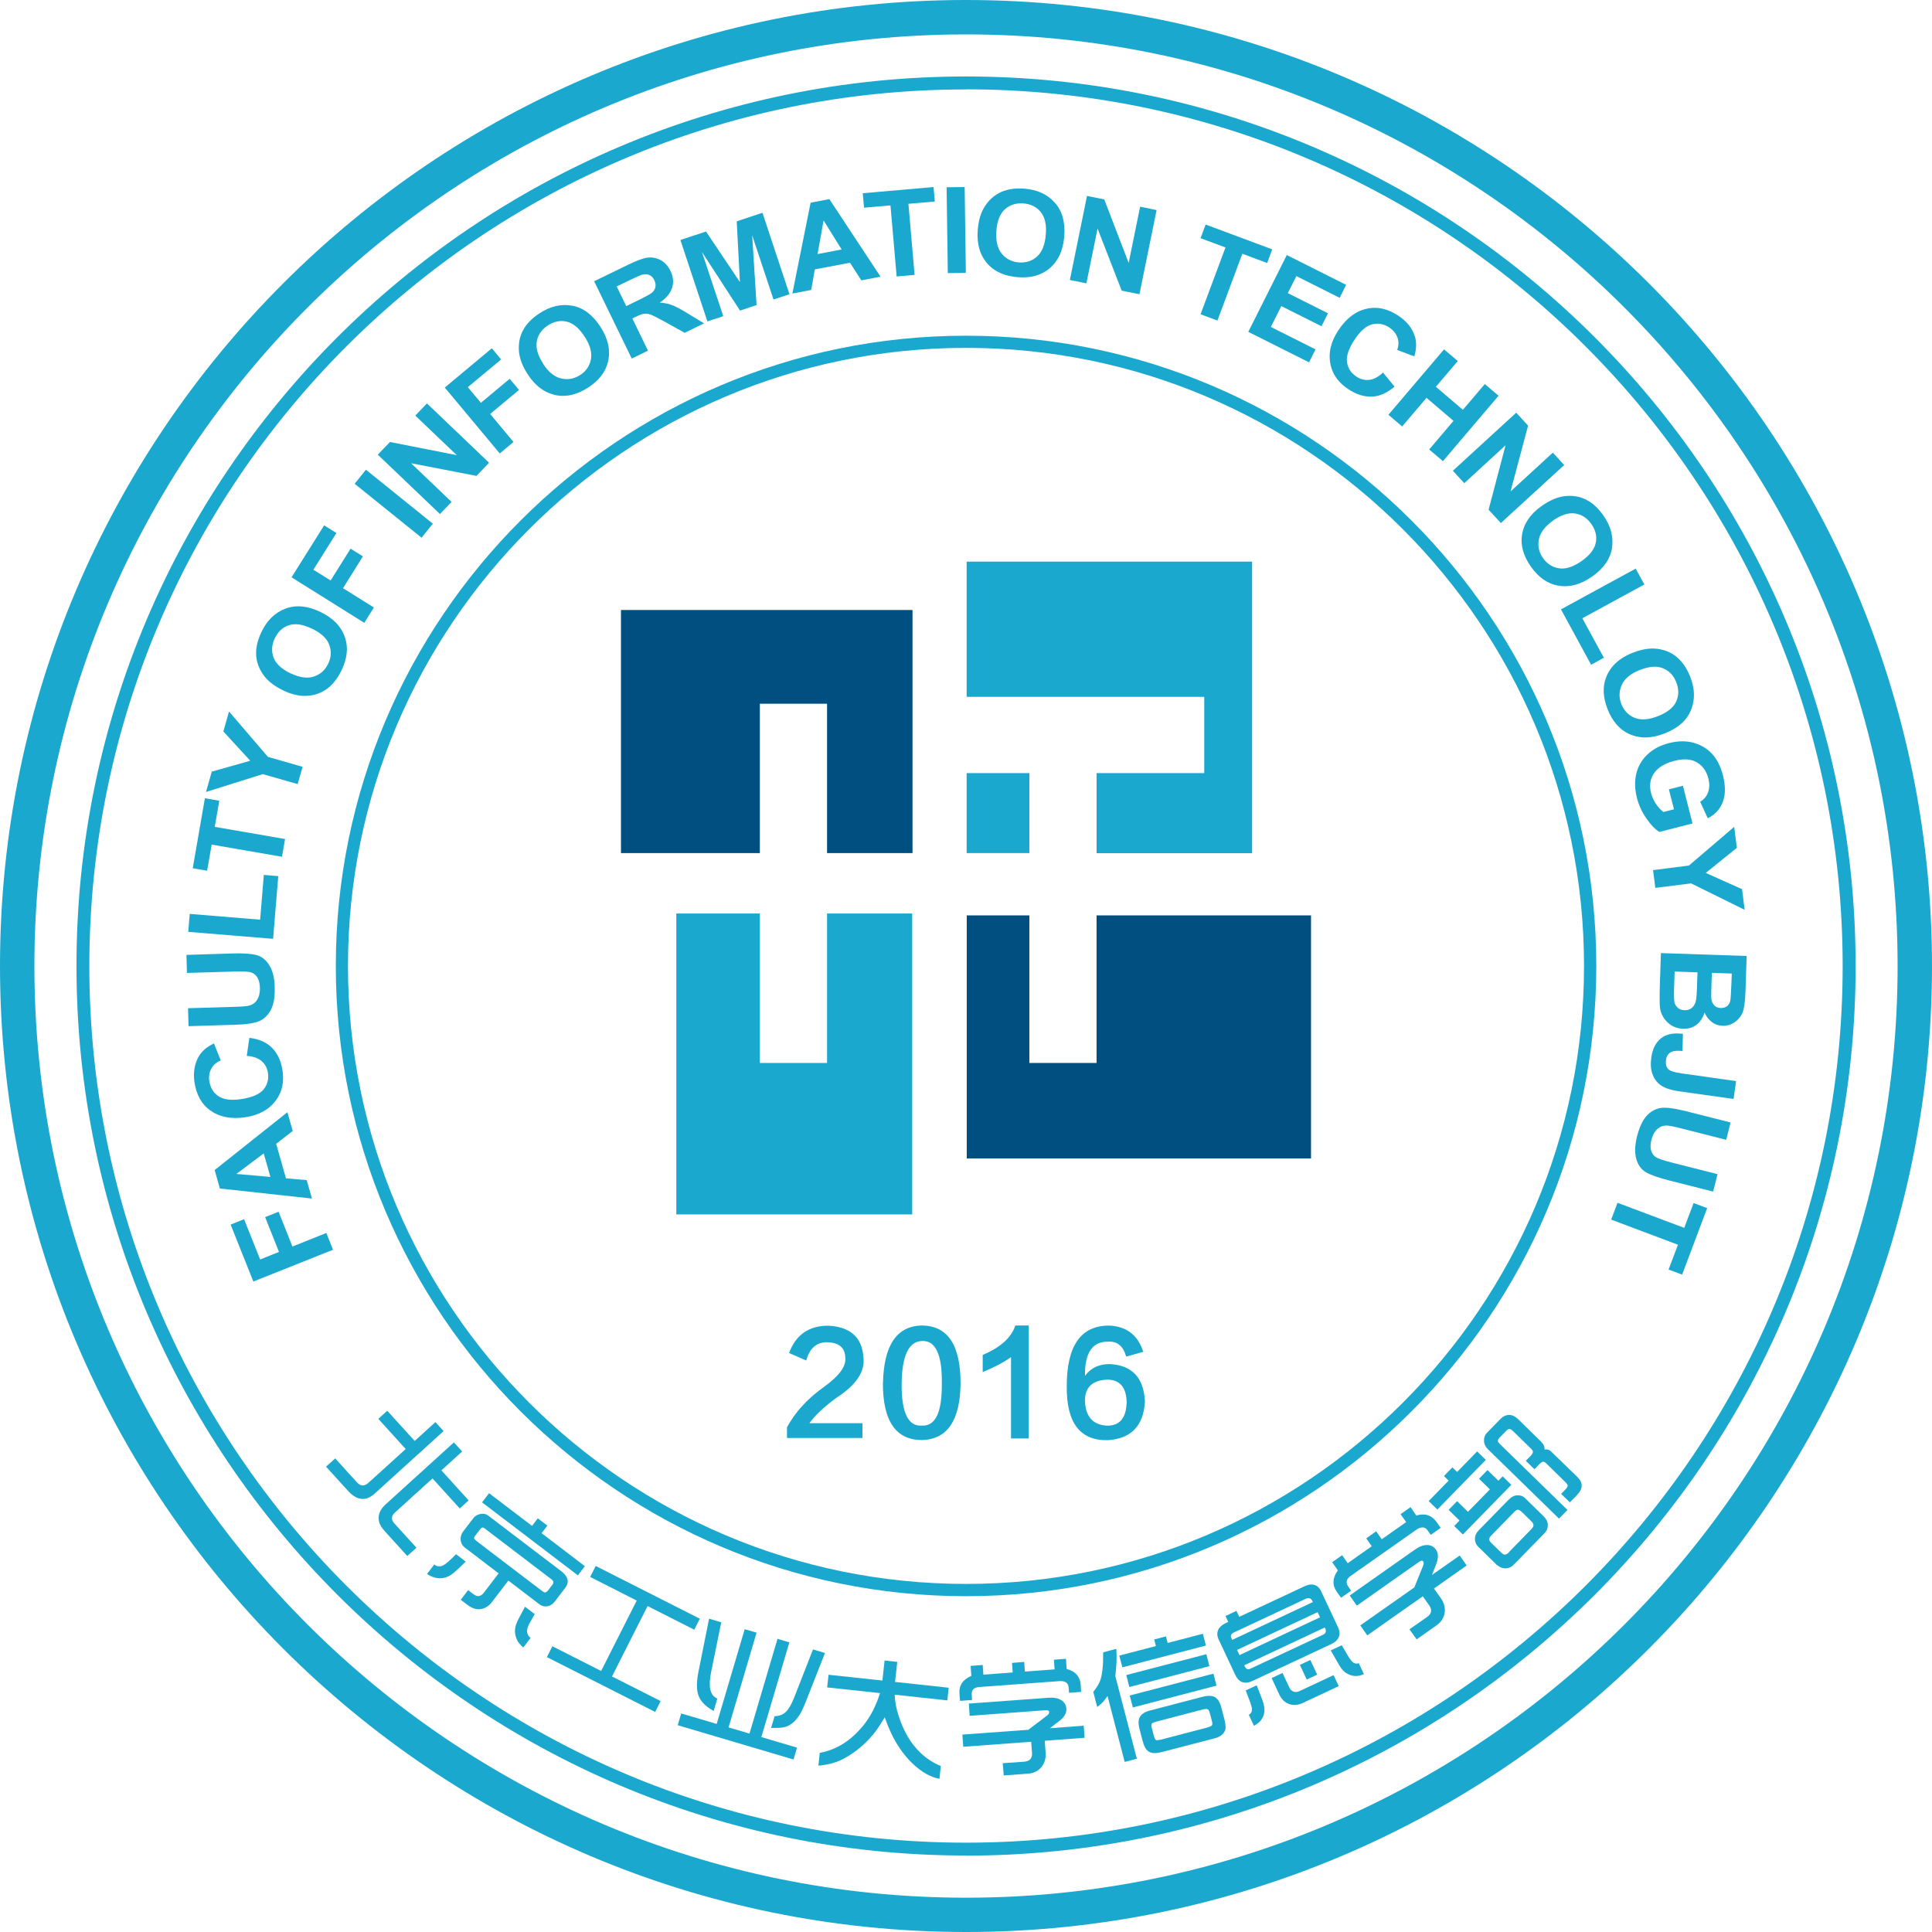 <?xml version="1.0" encoding="UTF-8"?>
<svg id="a" data-name="图层 2" xmlns="http://www.w3.org/2000/svg" viewBox="0 0 193.77 193.77">
  <path d="M96.89,193.77C43.46,193.77,0,150.31,0,96.89S43.46,0,96.89,0s96.88,43.46,96.88,96.89-43.46,96.88-96.88,96.88m0-190.32C45.36,3.45,3.45,45.36,3.45,96.89s41.91,93.44,93.44,93.44,93.43-41.92,93.43-93.44S148.41,3.45,96.89,3.45" style="fill: #1ba8ce;"/>
  <path d="M45.52,144.66l.83,.92-2.08,1.89,2.73,3.01-.89,.81-2.73-3.01-3.77,3.42c-.38,.35-.4,.71-.06,1.09l2.22,2.44-.92,.83-2.25-2.48c-.29-.32-.47-.6-.55-.85-.2-.67,0-1.29,.64-1.86l6.84-6.21Zm-7.57-2.36l.89-.81,2.75,3.03,2.08-1.89,.82,.9-6.89,6.25c-.9,.82-1.8,.73-2.69-.25l-2.21-2.43,.92-.83,2.14,2.36c.2,.22,.39,.34,.56,.35,.21,.02,.42-.07,.62-.25l3.75-3.4-2.75-3.03Z" style="fill: #1ba8ce;"/>
  <path d="M52.65,161.14l.98,.75c-.09,.17-.25,.44-.47,.83-.21,.36-.31,.66-.3,.91,.02,.24,.11,.43,.29,.59,.01,0,.03,.02,.07,.05l-.74,.97c-.3-.28-.5-.51-.58-.68-.25-.48-.31-.97-.19-1.46,.06-.25,.22-.61,.48-1.08,.21-.39,.37-.68,.46-.86Zm-4.66-6.43l6.17,4.7c.25,.19,.4,.29,.45,.3,.11,.03,.24-.05,.38-.23l.42-.55c.15-.2,.11-.38-.11-.54l-6.68-5.09c-.09-.07-.16-.1-.21-.1-.08,0-.16,.06-.25,.17l-.51,.67c-.1,.13-.12,.23-.08,.3,.04,.06,.17,.18,.42,.37Zm2.98,3.83l-1.64,2.15c-.29,.38-.65,.61-1.08,.69-.44,.08-.9-.06-1.38-.43l-.66-.5,.74-.97,.47,.36c.22,.16,.39,.25,.53,.24,.21,0,.4-.11,.57-.33l1.49-1.95-2.91-2.22-.44-.33c-.26-.2-.41-.44-.45-.72-.05-.35,.04-.67,.28-.98l.98-1.28c.18-.24,.43-.38,.75-.43,.3-.05,.56,.01,.77,.18l.23,.18,7.04,5.36c.73,.55,.87,1.12,.43,1.69l-1.03,1.35c-.18,.24-.39,.4-.63,.47-.34,.1-.66,.04-.96-.19l-3.09-2.36Zm-2.62-7.86l.7-.92,4.31,3.28,.58-.76,.96,.73-.58,.76,4.34,3.31-.7,.92-9.61-7.32Zm-5.53,7.19l.74-.97s.06,.05,.08,.07c.15,.12,.35,.15,.6,.11,.19-.04,.46-.22,.82-.54,.13-.11,.35-.33,.68-.66l.97,.74c-.24,.23-.41,.4-.53,.51-.51,.5-.89,.81-1.14,.94-.72,.36-1.46,.29-2.22-.21Z" style="fill: #1ba8ce;"/>
  <polygon points="54.85 166.2 55.4 165.11 60.29 167.59 63.86 160.53 59.19 158.16 59.75 157.06 70.19 162.35 69.63 163.45 64.95 161.08 61.38 168.14 66.26 170.61 65.71 171.7 54.85 166.2" style="fill: #1ba8ce;"/>
  <path d="M77.34,173.29l.35-1.17c.45,0,.83-.14,1.13-.43,.28-.27,.56-.74,.83-1.43l1.89-4.83,1.2,.36-1.89,4.8c-.26,.66-.48,1.12-.65,1.4-.42,.64-.9,1.05-1.43,1.21-.31,.09-.79,.12-1.44,.1Zm-6.21-10.94l1.21,.36-1,4.9c-.15,.73-.19,1.3-.12,1.71,.05,.32,.16,.57,.31,.75,.08,.09,.22,.19,.41,.3l-.36,1.23c-.66-.36-1.12-.77-1.38-1.23-.23-.41-.32-.91-.3-1.5,.02-.36,.06-.74,.14-1.14l1.08-5.39Zm-3.16,10.69l.35-1.19,3.56,1.05,2.81-9.5,1.19,.35-2.81,9.5,2.1,.62,2.81-9.5,1.19,.35-2.81,9.5,3.58,1.06-.35,1.19-11.62-3.44Z" style="fill: #1ba8ce;"/>
  <path d="M82.08,177.09l.14-1.29c1.67-.3,3.13-1.22,4.38-2.76,.7-.87,1.26-1.94,1.66-3.23l-5.3-.57,.14-1.27,5.4,.58,.22-2.01,1.27,.14-.22,2.01,5.38,.58-.14,1.27-5.27-.57c0,.63,.14,1.36,.41,2.19,.48,1.49,1.19,2.69,2.13,3.6,.63,.61,1.32,1.06,2.08,1.36l-.14,1.29c-.91-.17-1.83-.7-2.74-1.58-.71-.68-1.33-1.53-1.88-2.55-.26-.49-.55-1.17-.87-2.04-.34,.57-.61,.99-.79,1.24-.87,1.19-1.95,2.15-3.25,2.87-.72,.4-1.6,.65-2.62,.74Z" style="fill: #1ba8ce;"/>
  <path d="M96.29,170.59l-.06-.71c-.07-.83,.33-1.43,1.19-1.8l-.07-1,1.21-.09,.07,.97,2.94-.22-.07-.96,1.22-.1,.07,.97,2.98-.22-.07-.97,1.21-.09,.07,1.02c.58,.15,.98,.44,1.2,.84,.13,.23,.2,.53,.22,.9l.03,.56-1.21,.09-.04-.53c-.03-.47-.36-.69-.96-.64l-8.01,.59c-.53,.04-.78,.29-.75,.77l.03,.53-1.23,.09Zm.32,4.59l-.09-1.21,6.61-.48,1.85-1.4c.18-.14,.26-.27,.25-.4,0-.05-.03-.09-.08-.12-.06-.04-.23-.05-.49-.03l-7.41,.55-.08-1.23,7.95-.58c.56-.04,.99,.03,1.3,.23,.33,.2,.5,.48,.53,.84,.03,.45-.19,.86-.68,1.23l-.97,.75,3.39-.25,.09,1.21-4,.3,.09,1.17c.04,.55-.08,1.02-.37,1.4-.33,.44-.8,.69-1.4,.73l-2.43,.18-.1-1.23,2.13-.15c.3-.02,.51-.11,.63-.25,.13-.16,.19-.35,.18-.57l-.09-1.18-6.79,.5Z" style="fill: #1ba8ce;"/>
  <path d="M113.27,169.2l-.31-1.2,8.03-2.09,.31,1.2-8.03,2.09Zm3.08,5.3l4.63-1.21c.33-.09,.52-.17,.57-.25,.05-.07,.06-.19,.02-.34l-.22-.84c-.06-.24-.13-.38-.21-.42-.1-.05-.26-.05-.5,.01l-4.63,1.21c-.29,.08-.46,.15-.5,.22-.04,.07-.04,.21,0,.39l.18,.69c.08,.32,.16,.51,.24,.55,.07,.04,.21,.03,.4-.02Zm-1.74,.15l-.32-1.23c-.14-.54-.13-.95,.04-1.23,.18-.29,.49-.49,.92-.61l5.28-1.38c.6-.16,1.04-.15,1.33,.02,.29,.17,.52,.55,.66,1.13,.1,.42,.18,.7,.22,.85,.17,.62,.22,1.05,.15,1.29-.14,.42-.48,.7-1.05,.85l-5.15,1.34c-.57,.15-.98,.19-1.21,.11-.21-.06-.38-.17-.5-.32-.15-.18-.27-.45-.37-.84Zm-2.04-7.42l-.31-1.18,3.67-.96-.17-.66,1.18-.31,.17,.66,3.53-.92,.31,1.18-8.39,2.19Zm1.05,4.02l-.31-1.2,8.39-2.19,.31,1.2-8.39,2.19Zm-3.58-.06l-.39-1.5c.35-.45,.58-.82,.69-1.13,.22-.62,.32-1.57,.3-2.84l1.32-.35c.06,.8,.03,1.71-.1,2.73l2.16,8.29-1.22,.32-1.72-6.61c-.2,.28-.35,.48-.46,.6-.11,.12-.3,.29-.57,.5Z" style="fill: #1ba8ce;"/>
  <path d="M133.46,165.53l1.11-.52,.66,1.12c.24,.41,.46,.64,.68,.7,.1,.03,.23,.03,.37-.02l.51,1.09c-.49,.24-.97,.26-1.44,.07-.31-.13-.58-.32-.79-.59-.09-.11-.21-.31-.38-.61l-.71-1.23Zm-2.4,2.92l-.69-1.47,1.05-.49,.69,1.47-1.05,.49Zm-3.53-.14l1.1-.52,.68,1.45c.1,.21,.23,.34,.4,.41,.19,.08,.39,.06,.6-.03l3.44-1.61,.52,1.1-3.61,1.69c-.49,.23-.95,.26-1.39,.1-.42-.16-.73-.47-.95-.92l-.78-1.67Zm-3.94-3.84l8.08-3.79-.07-.15c-.06-.12-.15-.2-.28-.23-.11-.03-.23-.01-.36,.05l-7.19,3.37c-.29,.14-.39,.33-.27,.56l.09,.19Zm.72,1.53l8.08-3.79-.24-.52-8.08,3.79,.24,.52Zm8.56-2.77l-8.08,3.79,.06,.12c.12,.26,.3,.34,.54,.23l7.36-3.44c.1-.05,.17-.13,.21-.26,.03-.1,.02-.2-.03-.31l-.06-.12Zm-9.68-.55l-.28-.6,1.1-.52,.28,.6,6.45-3.02c.31-.14,.54-.22,.71-.22,.48-.02,.83,.2,1.05,.67l1.71,3.65c.16,.35,.18,.67,.06,.96-.13,.29-.37,.52-.74,.69l-7.91,3.7c-.39,.18-.73,.22-1.03,.12-.28-.1-.51-.34-.7-.73l-1.66-3.54c-.17-.35-.18-.68-.05-.98,.12-.26,.36-.48,.73-.66l.27-.13Zm2.57,10.4l-.51-1.09c.24-.14,.34-.35,.31-.65-.02-.17-.16-.61-.44-1.32l-.18-.48,1.1-.51c.11,.26,.29,.73,.55,1.42,.28,.74,.3,1.35,.04,1.83-.18,.34-.47,.61-.87,.81Z" style="fill: #1ba8ce;"/>
  <path d="M134.5,160.24l-.42-.58c-.48-.68-.45-1.4,.1-2.16l-.57-.82,1-.7,.56,.8,2.41-1.7-.55-.79,.99-.71,.56,.8,2.45-1.72-.56-.8,1-.7,.58,.84c.58-.17,1.07-.13,1.46,.11,.23,.13,.45,.35,.66,.66l.32,.47-.99,.7-.31-.44c-.27-.39-.66-.41-1.16-.06l-6.57,4.62c-.43,.31-.52,.65-.25,1.04l.3,.44-1.01,.71Zm2.63,3.78l-.7-1,5.42-3.81,.87-2.15c.08-.21,.09-.37,.01-.47-.03-.04-.07-.06-.13-.06-.08,0-.22,.07-.44,.23l-6.08,4.28-.71-1.02,6.52-4.59c.46-.32,.87-.48,1.23-.47,.38,0,.68,.15,.89,.45,.26,.37,.27,.83,.05,1.41l-.44,1.14,2.78-1.95,.7,1-3.28,2.31,.68,.96c.32,.45,.45,.92,.4,1.39-.06,.55-.33,1-.83,1.35l-1.99,1.4-.72-1.01,1.75-1.22c.24-.17,.38-.35,.41-.54,.03-.21-.02-.4-.14-.58l-.68-.97-5.57,3.92Z" style="fill: #1ba8ce;"/>
  <path d="M156.35,152.3l-7.11-6.94c-.25-.24-.38-.51-.4-.8-.02-.35,.08-.64,.3-.86l1.32-1.36c.27-.28,.56-.42,.87-.43s.63,.13,.94,.44l2.25,2.2c.19,.18,.3,.35,.35,.51,.03,.08,.04,.19,.05,.33,.24-.06,.46,0,.65,.19l2.62,2.54c.6,.58,.59,1.18-.01,1.81l-.73,.75-.88-.85,.44-.45c.15-.15,.22-.27,.22-.36,0-.11-.09-.23-.23-.37l-1.94-1.9c-.1-.1-.2-.15-.28-.15-.1,0-.23,.09-.41,.27l-.47,.49-.87-.85,.45-.46c.21-.21,.29-.37,.26-.48-.02-.09-.11-.21-.26-.35l-1.68-1.64c-.17-.17-.3-.26-.39-.26-.11,0-.23,.06-.37,.21l-.58,.59c-.17,.17-.24,.31-.23,.41,0,.07,.07,.17,.18,.28l6.8,6.63-.85,.87Zm-5.03,3.39l2.27-2.33c.14-.14,.21-.28,.21-.4,0-.11-.07-.24-.21-.38l-.92-.9c-.17-.16-.3-.25-.41-.26-.11-.01-.22,.05-.36,.19l-2.35,2.41c-.13,.13-.19,.25-.19,.37,0,.1,.07,.23,.23,.38l.99,.96c.15,.14,.28,.21,.39,.19,.11-.02,.23-.09,.36-.22Zm-1.18,1.28l-1.87-1.83c-.23-.22-.34-.49-.34-.8,0-.32,.13-.6,.37-.85l3.04-3.11c.26-.26,.54-.4,.86-.41,.3,0,.55,.08,.74,.27l1.89,1.85c.27,.27,.41,.55,.41,.86,0,.32-.11,.6-.34,.83l-3.08,3.15c-.23,.24-.5,.36-.81,.37-.32,0-.61-.11-.86-.35Zm-5.98-5.57l-.87-.85,2-2.05-.47-.46,.85-.87,.47,.46,2.01-2.06,.87,.85-4.86,4.98Zm2.56,2.5l-.87-.85,.53-.55-1.09-1.07,.85-.87,1.09,1.07,2.2-2.25-1.09-1.07,.85-.87,1.09,1.07,.43-.44,.87,.85-4.86,4.98Z" style="fill: #1ba8ce;"/>
  <path d="M96.89,186.1c-49.2,0-89.22-40.02-89.22-89.22S47.69,7.67,96.89,7.67s89.22,40.02,89.22,89.22-40.02,89.22-89.22,89.22m0-177.14C48.4,8.96,8.96,48.4,8.96,96.89s39.44,87.92,87.93,87.92,87.92-39.44,87.92-87.92S145.37,8.96,96.89,8.96" style="fill: #1ba8ce;"/>
  <path d="M33.41,125.34l-8,3.19-2.28-5.71,1.35-.54,1.61,4.04,1.89-.76-1.39-3.49,1.35-.54,1.39,3.49,3.4-1.36,.67,1.68Z" style="fill: #1ba8ce;"/>
  <path d="M28.82,111.54l.54,1.89-1.66,1.29,.98,3.46,2.08,.18,.53,1.85-9.24-1.01-.52-1.85,7.31-5.81Zm-2.37,4.14l-2.74,2.06,3.41,.3-.67-2.36Z" style="fill: #1ba8ce;"/>
  <path d="M24.75,105.9l.26-1.81c.99,.12,1.76,.47,2.3,1.03,.54,.56,.88,1.3,1.02,2.22,.18,1.16-.03,2.15-.62,2.97-.68,.95-1.71,1.53-3.08,1.74-1.45,.22-2.65-.02-3.6-.72-.82-.61-1.33-1.53-1.52-2.75-.15-.99-.01-1.87,.42-2.62,.31-.54,.82-.97,1.53-1.31l.68,1.71c-.44,.18-.76,.46-.96,.84-.19,.38-.26,.79-.18,1.25,.1,.66,.41,1.16,.92,1.5,.51,.34,1.29,.44,2.32,.28,1.07-.17,1.8-.49,2.19-.96,.39-.47,.54-1.03,.44-1.68-.07-.47-.28-.86-.62-1.16-.34-.3-.84-.48-1.49-.53Z" style="fill: #1ba8ce;"/>
  <path d="M18.91,102.93l-.05-1.81,4.66-.14c.73-.02,1.2-.06,1.41-.11,.38-.09,.67-.29,.86-.6,.2-.31,.29-.71,.28-1.2-.01-.42-.1-.76-.25-1.02-.16-.26-.36-.43-.63-.52-.26-.09-.82-.12-1.68-.09l-4.76,.14-.05-1.81,4.52-.14c1.16-.04,1.99,.02,2.51,.16s.95,.48,1.28,1.02c.34,.54,.52,1.26,.54,2.16,.03,.94-.08,1.67-.33,2.2-.25,.53-.61,.93-1.08,1.18s-1.35,.4-2.64,.43l-4.59,.14Z" style="fill: #1ba8ce;"/>
  <path d="M27.39,94.16l-8.51-.7,.15-1.8,7.06,.58,.37-4.49,1.45,.12-.52,6.29Z" style="fill: #1ba8ce;"/>
  <path d="M28.28,85.93l-7.05-1.22-.46,2.62-1.44-.25,1.22-7.02,1.44,.25-.45,2.62,7.05,1.22-.31,1.78Z" style="fill: #1ba8ce;"/>
  <path d="M29.85,78.64l-3.49-1-5.7,1.79,.58-2.04,3.86-1.09-2.7-2.94,.57-2,3.9,4.55,3.48,1-.5,1.74Z" style="fill: #1ba8ce;"/>
  <path d="M28.42,69.25c-.93-.44-1.61-.98-2.04-1.61s-.67-1.3-.69-2c-.03-.7,.15-1.45,.53-2.25,.55-1.16,1.35-1.94,2.39-2.34,1.04-.4,2.21-.3,3.5,.31,1.3,.62,2.14,1.49,2.5,2.61,.33,.99,.21,2.06-.34,3.23-.56,1.17-1.31,1.95-2.28,2.33-1.1,.43-2.29,.34-3.57-.27Zm.75-1.71c.89,.42,1.67,.53,2.32,.31,.65-.22,1.13-.65,1.43-1.29,.31-.64,.33-1.28,.09-1.92-.24-.63-.83-1.17-1.75-1.6-.9-.43-1.67-.54-2.29-.33-.63,.21-1.1,.65-1.41,1.31-.32,.67-.35,1.31-.12,1.94,.24,.62,.81,1.15,1.73,1.59Z" style="fill: #1ba8ce;"/>
  <path d="M36.54,62.47l-7.3-4.57,3.27-5.21,1.23,.77-2.31,3.68,1.73,1.08,2-3.19,1.24,.77-2,3.19,3.1,1.94-.96,1.53Z" style="fill: #1ba8ce;"/>
  <path d="M42.28,53.93l-6.71-5.41,1.13-1.41,6.71,5.41-1.13,1.41Z" style="fill: #1ba8ce;"/>
  <path d="M44.12,51.55l-6.23-5.95,1.22-1.27,6.7,1.32-4.16-3.97,1.17-1.22,6.23,5.95-1.26,1.32-6.56-1.27,4.06,3.88-1.17,1.22Z" style="fill: #1ba8ce;"/>
  <path d="M50.13,45.49l-5.52-6.62,4.72-3.94,.93,1.12-3.34,2.78,1.31,1.57,2.89-2.41,.93,1.12-2.89,2.41,2.34,2.81-1.39,1.16Z" style="fill: #1ba8ce;"/>
  <path d="M52.94,37.56c-.56-.86-.86-1.67-.9-2.44-.04-.77,.11-1.46,.46-2.07,.34-.61,.89-1.16,1.63-1.64,1.08-.7,2.16-.95,3.26-.75,1.1,.2,2.04,.9,2.82,2.1,.79,1.21,1.04,2.38,.77,3.53-.24,1.01-.9,1.87-1.98,2.57-1.09,.71-2.14,.97-3.16,.79-1.16-.21-2.13-.91-2.9-2.09Zm1.53-1.07c.54,.83,1.15,1.32,1.82,1.47,.67,.15,1.3,.04,1.9-.35,.6-.39,.96-.92,1.08-1.59,.12-.67-.09-1.43-.65-2.28-.55-.84-1.14-1.33-1.78-1.48-.64-.15-1.27-.03-1.89,.38-.62,.4-.99,.93-1.11,1.59-.12,.66,.09,1.41,.64,2.25Z" style="fill: #1ba8ce;"/>
  <path d="M63.36,35.96l-3.77-7.75,3.43-1.67c.88-.43,1.54-.66,1.98-.71,.44-.04,.87,.05,1.28,.27,.41,.23,.73,.58,.96,1.06,.29,.61,.35,1.18,.16,1.73-.19,.55-.6,1.04-1.23,1.46,.44,.03,.84,.1,1.18,.23,.34,.12,.86,.39,1.55,.81l1.71,1.04-1.94,.95-2-1.11c-.72-.4-1.2-.64-1.42-.72-.23-.08-.44-.11-.64-.08-.2,.02-.49,.13-.86,.31l-.33,.16,1.57,3.23-1.62,.79Zm-.55-5.26l1.21-.59c.74-.36,1.2-.61,1.37-.76,.18-.15,.29-.33,.34-.55s.01-.45-.11-.71c-.12-.25-.28-.41-.48-.5-.2-.09-.42-.11-.66-.06-.17,.03-.62,.23-1.35,.58l-1.28,.62,.96,1.97Z" style="fill: #1ba8ce;"/>
  <path d="M70.95,32.24l-2.71-8.17,2.57-.85,3.4,5.07-.32-6.09,2.58-.86,2.71,8.17-1.6,.53-2.14-6.44,.44,7-1.66,.55-3.82-5.88,2.14,6.44-1.6,.53Z" style="fill: #1ba8ce;"/>
  <path d="M88.32,27.75l-1.93,.37-1.14-1.77-3.53,.67-.36,2.06-1.89,.36,1.83-9.11,1.88-.36,5.14,7.79Zm-3.91-2.73l-1.81-2.91-.6,3.37,2.41-.46Z" style="fill: #1ba8ce;"/>
  <path d="M89.93,27.73l-.62-7.13-2.65,.23-.13-1.45,7.1-.62,.13,1.45-2.65,.23,.62,7.13-1.8,.16Z" style="fill: #1ba8ce;"/>
  <path d="M95.06,27.39l-.12-8.61,1.81-.02,.12,8.61-1.81,.02Z" style="fill: #1ba8ce;"/>
  <path d="M98.06,23.09c.08-1.02,.33-1.85,.77-2.48,.43-.63,.97-1.09,1.62-1.37s1.41-.38,2.29-.32c1.28,.1,2.29,.56,3.04,1.39,.75,.83,1.07,1.96,.96,3.38-.11,1.44-.62,2.53-1.53,3.27-.8,.66-1.85,.94-3.13,.84-1.29-.1-2.29-.53-2.99-1.29-.79-.87-1.14-2.01-1.03-3.42Zm1.87,.08c-.07,.99,.11,1.75,.55,2.28,.44,.53,1.01,.82,1.72,.87,.71,.05,1.32-.15,1.82-.6,.5-.46,.79-1.19,.87-2.21,.08-1-.1-1.75-.52-2.26-.42-.51-1-.79-1.73-.85-.74-.05-1.35,.14-1.85,.59-.5,.45-.79,1.17-.86,2.18Z" style="fill: #1ba8ce;"/>
  <path d="M107.3,28.09l1.72-8.44,1.73,.35,2.45,6.37,1.15-5.64,1.65,.34-1.72,8.44-1.78-.36-2.42-6.23-1.12,5.5-1.65-.34Z" style="fill: #1ba8ce;"/>
  <path d="M120.41,31.52l2.5-6.7-2.5-.93,.51-1.37,6.68,2.49-.51,1.37-2.49-.93-2.5,6.7-1.69-.63Z" style="fill: #1ba8ce;"/>
  <path d="M125.2,33.28l3.86-7.7,5.95,2.99-.65,1.3-4.34-2.18-.86,1.71,4.03,2.02-.65,1.3-4.03-2.02-1.05,2.09,4.48,2.25-.65,1.3-6.1-3.06Z" style="fill: #1ba8ce;"/>
  <path d="M138.7,37.36l1.17,1.41c-.76,.65-1.53,.99-2.3,1.01-.78,.02-1.55-.22-2.33-.74-.98-.64-1.57-1.46-1.79-2.45-.25-1.14,.01-2.3,.78-3.46,.81-1.23,1.79-1.96,2.95-2.19,1.01-.2,2.03,.04,3.06,.72,.84,.55,1.4,1.24,1.66,2.07,.19,.59,.17,1.26-.05,2.01l-1.72-.64c.16-.45,.17-.88,.02-1.27-.15-.4-.42-.72-.8-.98-.55-.36-1.13-.47-1.73-.32s-1.19,.66-1.76,1.53c-.6,.91-.85,1.66-.76,2.27s.41,1.09,.95,1.45c.4,.26,.82,.37,1.28,.32,.45-.05,.92-.3,1.39-.75Z" style="fill: #1ba8ce;"/>
  <path d="M139.25,41.6l5.58-6.56,1.38,1.17-2.2,2.58,2.71,2.31,2.2-2.58,1.38,1.17-5.58,6.56-1.38-1.17,2.44-2.87-2.71-2.31-2.44,2.87-1.38-1.17Z" style="fill: #1ba8ce;"/>
  <path d="M145.72,47.21l6.35-5.82,1.19,1.3-1.76,6.6,4.24-3.89,1.14,1.24-6.35,5.82-1.23-1.34,1.7-6.46-4.14,3.8-1.14-1.24Z" style="fill: #1ba8ce;"/>
  <path d="M154.63,50.74c.84-.59,1.64-.92,2.4-.99,.76-.07,1.46,.06,2.08,.38,.62,.32,1.19,.84,1.7,1.57,.74,1.05,1.03,2.13,.87,3.23-.16,1.11-.83,2.07-1.99,2.89-1.18,.83-2.34,1.13-3.5,.9-1.02-.2-1.9-.83-2.64-1.88-.75-1.06-1.05-2.1-.91-3.13,.17-1.17,.83-2.16,1.99-2.97Zm1.12,1.49c-.81,.57-1.28,1.2-1.41,1.87-.13,.68,.01,1.3,.42,1.88,.41,.58,.95,.92,1.62,1.02,.67,.1,1.42-.15,2.25-.73,.82-.58,1.29-1.19,1.42-1.84,.13-.65-.02-1.27-.45-1.88-.42-.6-.97-.95-1.63-1.05-.66-.1-1.4,.14-2.23,.72Z" style="fill: #1ba8ce;"/>
  <path d="M156.55,61.12l7.5-4.09,.87,1.59-6.22,3.39,2.16,3.96-1.28,.7-3.02-5.55Z" style="fill: #1ba8ce;"/>
  <path d="M163.7,65.49c.95-.38,1.81-.52,2.57-.41,.76,.11,1.41,.39,1.94,.85,.53,.46,.97,1.09,1.3,1.92,.48,1.19,.51,2.31,.1,3.34-.42,1.04-1.28,1.82-2.61,2.35-1.34,.54-2.54,.56-3.61,.07-.94-.43-1.66-1.24-2.14-2.44-.48-1.21-.54-2.29-.16-3.25,.43-1.1,1.31-1.91,2.62-2.44Zm.75,1.71c-.92,.37-1.52,.87-1.8,1.5-.28,.63-.29,1.27-.03,1.93,.27,.66,.71,1.12,1.34,1.37,.63,.25,1.42,.19,2.36-.19,.93-.37,1.53-.86,1.8-1.46,.27-.6,.27-1.25,0-1.93-.27-.68-.72-1.15-1.34-1.4-.62-.25-1.4-.19-2.34,.19Z" style="fill: #1ba8ce;"/>
  <path d="M167.38,79.17l1.41-.36,.96,3.78-3.33,.85c-.45-.29-.89-.75-1.32-1.39-.43-.63-.74-1.3-.92-2.01-.22-.86-.25-1.66-.08-2.4,.17-.74,.53-1.39,1.1-1.94,.56-.55,1.29-.94,2.19-1.17,.92-.23,1.75-.24,2.51-.02,.75,.22,1.37,.6,1.85,1.14,.48,.54,.83,1.24,1.05,2.1,.26,1.04,.27,1.92,0,2.65-.26,.73-.76,1.29-1.52,1.67l-.76-1.66c.4-.24,.66-.56,.8-.97,.14-.4,.15-.85,.03-1.33-.19-.75-.57-1.3-1.15-1.64-.58-.35-1.33-.4-2.27-.16-1.01,.26-1.71,.7-2.1,1.34-.34,.54-.42,1.18-.23,1.92,.09,.34,.24,.68,.46,1.02,.22,.34,.48,.62,.77,.85l1.06-.27-.51-2.01Z" style="fill: #1ba8ce;"/>
  <path d="M165.79,87.27l3.6-.46,4.54-3.88,.27,2.1-3.12,2.52,3.64,1.63,.26,2.07-5.37-2.65-3.59,.45-.23-1.79Z" style="fill: #1ba8ce;"/>
  <path d="M175.18,95.88l-.12,3.59c-.03,.98-.13,1.67-.28,2.06-.15,.39-.42,.72-.78,.98-.37,.26-.77,.38-1.22,.37-.42-.01-.79-.14-1.11-.39s-.56-.56-.71-.94c-.17,.53-.43,.93-.8,1.22-.37,.29-.81,.42-1.33,.41-.63-.02-1.15-.23-1.57-.63-.42-.4-.67-.86-.76-1.38-.06-.37-.06-1.21-.02-2.53l.1-3.05,8.61,.29Zm-4.92,1.64l-2.3-.08-.06,1.68c-.02,.74,0,1.21,.04,1.42,.05,.21,.17,.39,.34,.54,.17,.15,.4,.23,.67,.24,.28,0,.51-.06,.7-.21,.19-.15,.32-.34,.4-.59,.08-.25,.13-.76,.15-1.54l.05-1.47Zm3.42,.12l-1.99-.07-.04,1.19c-.02,.72-.03,1.16-.02,1.33,.03,.31,.12,.55,.29,.73,.16,.18,.38,.27,.67,.28,.25,0,.46-.06,.63-.19,.16-.14,.27-.31,.31-.51,.05-.2,.08-.78,.12-1.73l.04-1.04Z" style="fill: #1ba8ce;"/>
  <path d="M174.12,108.43l-.25,1.79-5.4-.76c-.87-.12-1.51-.33-1.9-.61-.39-.28-.67-.66-.84-1.13-.17-.47-.2-1.03-.11-1.68,.12-.85,.45-1.49,.98-1.91,.53-.42,1.26-.56,2.19-.44l-.05,1.72c-.5-.05-.87-.02-1.1,.09-.32,.15-.5,.42-.55,.81-.05,.38,.01,.67,.19,.88,.18,.21,.63,.36,1.34,.46l5.51,.78Z" style="fill: #1ba8ce;"/>
  <path d="M173.57,112.57l-.44,1.75-4.52-1.15c-.7-.18-1.17-.27-1.39-.28-.39-.02-.72,.1-.99,.34-.28,.24-.47,.6-.6,1.08-.1,.41-.12,.75-.04,1.05,.08,.29,.23,.52,.46,.68,.23,.16,.76,.34,1.59,.55l4.62,1.17-.44,1.75-4.39-1.11c-1.12-.28-1.91-.57-2.37-.84-.46-.28-.78-.72-.95-1.33-.17-.61-.15-1.35,.07-2.23,.23-.91,.54-1.58,.92-2.03,.38-.44,.84-.72,1.36-.83,.52-.11,1.41,0,2.66,.31l4.45,1.13Z" style="fill: #1ba8ce;"/>
  <path d="M162.22,120.63l6.7,2.52,.94-2.49,1.36,.51-2.51,6.67-1.36-.51,.94-2.49-6.7-2.52,.64-1.69Z" style="fill: #1ba8ce;"/>
  <path d="M96.89,160.09c-34.86,0-63.21-28.36-63.21-63.21s28.35-63.21,63.21-63.21,63.21,28.36,63.21,63.21-28.35,63.21-63.21,63.21m0-125.2c-34.18,0-61.99,27.81-61.99,61.99s27.81,61.98,61.99,61.98,61.98-27.81,61.98-61.98-27.81-61.99-61.98-61.99" style="fill: #1ba8ce;"/>
  <path d="M86.5,142.72v1.5h-7.57v-1.07c.82-1.51,2.02-2.83,3.6-3.97,1.57-1.11,2.32-2.09,2.25-2.95,0-1.07-.64-1.61-1.93-1.61-1,.04-1.66,.64-1.99,1.83l-1.72-.75c.68-1.83,1.99-2.74,3.92-2.74,2.22,.11,3.4,1.16,3.54,3.17,.18,1.43-.73,2.79-2.74,4.08-1.26,.94-2.15,1.77-2.68,2.53h5.31Z" style="fill: #1ba8ce;"/>
  <path d="M88.56,138.74c.07-3.79,1.36-5.73,3.86-5.8,2.61,0,3.92,1.93,3.92,5.8-.04,3.72-1.32,5.62-3.87,5.69-2.61,0-3.92-1.89-3.92-5.69m1.88,0c-.03,2.93,.65,4.35,2.04,4.24,1.36,.07,2.02-1.34,1.99-4.24,.04-2.93-.65-4.35-2.04-4.24-1.29,.07-1.95,1.49-1.99,4.24" style="fill: #1ba8ce;"/>
  <path d="M101.83,132.94h1.34v11.33h-1.77v-8.16c-.68,.5-1.63,1-2.84,1.5v-1.72c1.79-.75,2.88-1.74,3.27-2.95" style="fill: #1ba8ce;"/>
  <path d="M114.67,135.58l-1.72,.48c-.29-1.04-.88-1.54-1.77-1.5-1.61-.04-2.4,1.11-2.36,3.43,.57-.79,1.4-1.18,2.47-1.18,2.25,.11,3.43,1.36,3.54,3.76-.14,2.44-1.38,3.72-3.71,3.87-2.79,.07-4.17-1.73-4.13-5.42,0-4.04,1.41-6.07,4.24-6.07,1.75,.07,2.9,.95,3.43,2.63m-3.54,7.41c1.22-.03,1.84-.82,1.88-2.36-.04-1.47-.66-2.22-1.88-2.26-1.5,.04-2.27,.72-2.31,2.04,.04,1.68,.81,2.54,2.31,2.58" style="fill: #1ba8ce;"/>
  <polygon points="62.28 85.56 76.21 85.56 76.21 70.58 82.95 70.58 82.95 85.56 91.52 85.56 91.52 61.18 62.28 61.18 62.28 85.56" style="fill: #004f81;"/>
  <polygon points="109.98 91.81 109.98 106.61 103.24 106.61 103.24 91.81 96.96 91.81 96.96 116.19 131.49 116.19 131.49 91.81 109.98 91.81" style="fill: #004f81;"/>
  <polygon points="76.21 106.61 76.21 91.62 67.83 91.62 67.83 121.8 91.49 121.8 91.49 91.62 82.95 91.62 82.95 106.61 76.21 106.61" style="fill: #1ba8ce;"/>
  <polygon points="120.78 77.54 109.98 77.54 109.98 85.57 125.58 85.57 125.58 56.33 96.95 56.33 96.95 69.89 120.78 69.89 120.78 77.54" style="fill: #1ba8ce;"/>
  <rect x="96.95" y="77.54" width="6.29" height="8.02" style="fill: #1ba8ce;"/>
</svg>